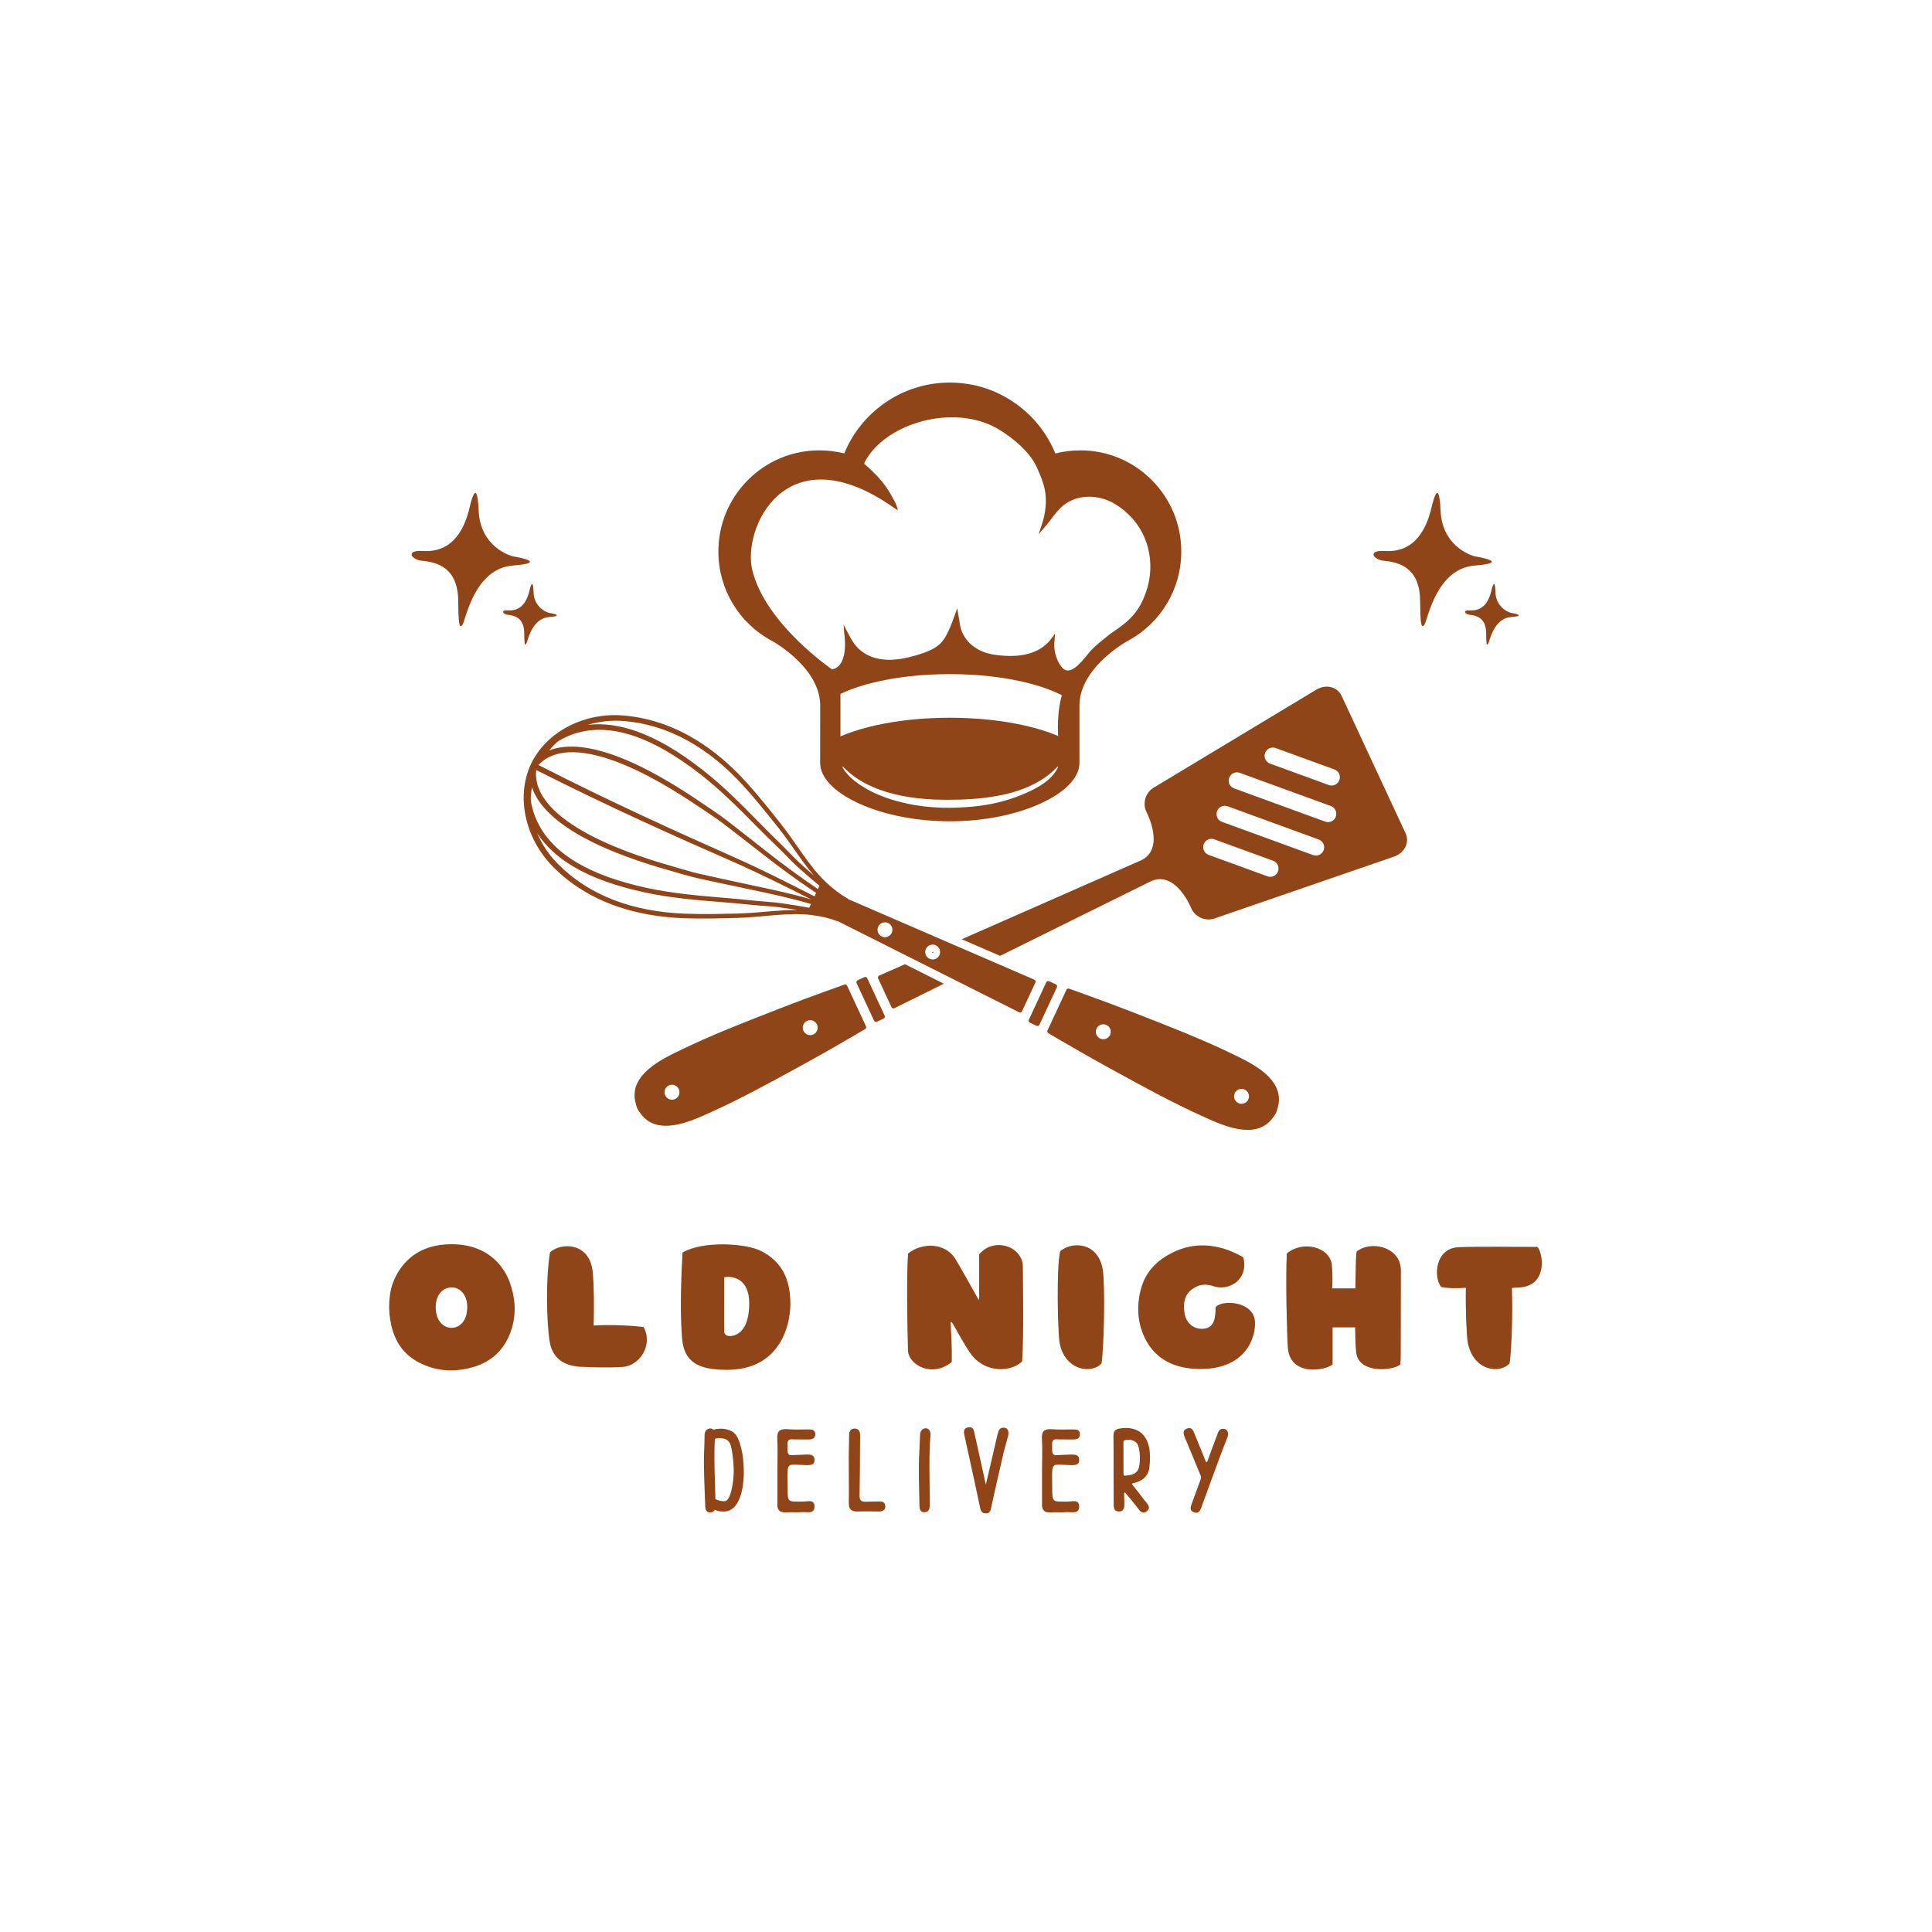 <svg xmlns="http://www.w3.org/2000/svg" xmlns:xlink="http://www.w3.org/1999/xlink" width="500" zoomAndPan="magnify" viewBox="0 0 375 375" height="500" preserveAspectRatio="xMidYMid meet" version="1.0"><defs><g/><clipPath id="3397cfbdce"><path d="M 186 133 L 273.711 133 L 273.711 186 L 186 186 Z M 186 133 " clip-rule="nonzero"/></clipPath><clipPath id="48f4f5f78b"><path d="M 101.211 138 L 202 138 L 202 197 L 101.211 197 Z M 101.211 138 " clip-rule="nonzero"/></clipPath><clipPath id="84686f9877"><path d="M 203.152 191.754 L 248.418 191.754 L 248.418 219.312 L 203.152 219.312 Z M 203.152 191.754 " clip-rule="nonzero"/></clipPath><clipPath id="4521efc04f"><path d="M 139 74.258 L 230 74.258 L 230 160 L 139 160 Z M 139 74.258 " clip-rule="nonzero"/></clipPath><clipPath id="37c608fbd5"><path d="M 284 113 L 295 113 L 295 125.395 L 284 125.395 Z M 284 113 " clip-rule="nonzero"/></clipPath><clipPath id="642f0bb1cb"><path d="M 97 113 L 109 113 L 109 125.395 L 97 125.395 Z M 97 113 " clip-rule="nonzero"/></clipPath></defs><path fill="#8f4517" d="M 181.031 184.949 C 181.055 184.949 181.074 184.945 181.086 184.941 C 181.164 184.91 181.207 184.82 181.18 184.738 C 181.18 184.734 181.172 184.73 181.172 184.727 L 180.887 184.852 C 180.902 184.891 180.949 184.949 181.031 184.949 " fill-opacity="1" fill-rule="nonzero"/><path fill="#8f4517" d="M 170.695 189.336 C 170.582 189.387 170.488 189.469 170.438 189.57 C 170.383 189.668 170.379 189.773 170.422 189.863 L 173.062 195.543 C 173.105 195.629 173.188 195.691 173.297 195.719 C 173.406 195.742 173.531 195.723 173.645 195.668 L 183.199 190.938 L 175.66 187.152 L 170.695 189.336 " fill-opacity="1" fill-rule="nonzero"/><g clip-path="url(#3397cfbdce)"><path fill="#8f4517" d="M 259.977 151.414 C 259.676 152.25 258.754 152.68 257.922 152.375 L 246.508 148.215 C 245.676 147.91 245.246 146.988 245.551 146.156 C 245.852 145.32 246.773 144.891 247.605 145.195 L 259.02 149.355 C 259.852 149.66 260.281 150.582 259.977 151.414 Z M 259.281 158.516 C 258.977 159.348 258.059 159.777 257.227 159.477 L 239.543 153.027 C 238.711 152.727 238.281 151.801 238.586 150.969 C 238.887 150.133 239.809 149.703 240.641 150.008 L 258.32 156.453 C 259.156 156.758 259.582 157.68 259.281 158.516 Z M 256.922 165.008 C 256.621 165.84 255.699 166.273 254.867 165.969 L 237.184 159.52 C 236.352 159.219 235.922 158.297 236.227 157.461 C 236.527 156.629 237.449 156.195 238.281 156.5 L 255.965 162.949 C 256.797 163.25 257.227 164.172 256.922 165.008 Z M 248.062 169.133 C 247.758 169.965 246.84 170.395 246.004 170.09 L 234.594 165.93 C 233.758 165.625 233.332 164.703 233.633 163.871 C 233.938 163.035 234.855 162.605 235.691 162.91 L 247.105 167.07 C 247.934 167.375 248.367 168.297 248.062 169.133 Z M 272.816 161.727 L 260.406 135.066 C 259.574 133.281 257.355 132.742 255.492 133.867 L 223.906 152.898 C 222.367 153.824 221.73 155.887 222.477 157.492 L 222.895 158.391 C 223.746 160.402 225.277 165.215 221.434 167.012 C 221.414 167.02 221.398 167.023 221.383 167.035 L 186.668 182.309 L 194.121 185.531 L 223.344 171.07 C 227.18 169.293 229.867 173.555 230.855 175.492 L 231.289 176.422 C 232.035 178.027 234.023 178.867 235.719 178.281 L 270.574 166.273 C 272.629 165.566 273.648 163.516 272.816 161.727 " fill-opacity="1" fill-rule="nonzero"/></g><path fill="#8f4517" d="M 170.207 198.312 C 170 198.41 169.75 198.32 169.652 198.113 L 166.262 190.824 C 166.164 190.617 166.258 190.371 166.465 190.27 L 167.773 189.66 C 167.98 189.562 168.23 189.652 168.324 189.863 L 171.719 197.148 C 171.812 197.355 171.723 197.605 171.516 197.703 L 170.207 198.312 " fill-opacity="1" fill-rule="nonzero"/><path fill="#8f4517" d="M 155.945 200.082 C 155.609 199.355 155.922 198.488 156.648 198.148 C 157.375 197.812 158.234 198.125 158.574 198.852 C 158.914 199.578 158.598 200.445 157.871 200.785 C 157.148 201.121 156.285 200.809 155.945 200.082 Z M 129.117 212.613 C 128.777 211.887 129.094 211.023 129.816 210.684 C 130.543 210.344 131.406 210.66 131.746 211.387 C 132.082 212.113 131.77 212.977 131.043 213.316 C 130.316 213.656 129.453 213.34 129.117 212.613 Z M 154.93 207.148 C 155.496 206.836 156.059 206.527 156.625 206.219 C 159.215 204.801 161.812 203.301 164.32 201.855 L 164.656 201.66 C 165.828 200.984 166.887 200.371 167.934 199.742 C 168.113 199.633 168.184 199.406 168.094 199.219 L 164.414 191.312 C 164.328 191.121 164.109 191.031 163.91 191.098 C 162.664 191.531 161.375 192 160.34 192.379 L 159.969 192.516 C 157.25 193.508 154.438 194.539 151.688 195.617 C 151.09 195.852 150.492 196.082 149.891 196.32 C 144.098 198.582 138.102 200.922 132.422 203.664 L 132.039 203.848 C 128.375 205.609 122.242 208.555 123.285 213.723 C 123.379 214.191 123.516 214.672 123.684 215.117 C 123.688 215.129 123.691 215.137 123.695 215.148 C 123.699 215.156 123.703 215.164 123.711 215.176 C 123.941 215.59 124.223 216.008 124.52 216.379 C 127.801 220.5 133.996 217.688 137.699 216.008 L 138.086 215.832 C 143.832 213.234 149.473 210.141 154.93 207.148 " fill-opacity="1" fill-rule="nonzero"/><path fill="#8f4517" d="M 205.375 148.852 C 205.363 148.898 205.34 148.961 205.305 149.027 C 204.129 151.43 201.562 152.836 199.246 153.875 C 196.312 155.191 193.215 156.031 190.023 156.426 C 188.203 156.652 186.352 156.762 184.512 156.789 C 180.004 156.852 175.219 156.137 171.02 154.469 C 169.863 154.012 168.746 153.465 167.684 152.82 C 166.457 152.074 165.281 151.203 164.348 150.102 C 164.094 149.801 163.848 149.48 163.648 149.137 C 163.543 148.953 163.48 148.777 163.535 148.77 C 163.57 148.738 163.684 148.859 163.82 149 C 165.047 150.254 166.477 151.289 168.035 152.094 C 171.559 153.922 175.523 154.738 179.453 155.066 C 180.836 155.184 182.223 155.234 183.613 155.238 C 185.625 155.242 187.629 155.188 189.633 155.012 C 191.629 154.836 193.621 154.523 195.57 154.055 C 197.027 153.703 198.457 153.215 199.824 152.598 C 200.816 152.148 201.781 151.625 202.688 151.016 C 203.586 150.406 204.383 149.707 205.141 148.938 C 205.246 148.832 205.336 148.742 205.363 148.77 C 205.371 148.773 205.375 148.781 205.379 148.793 C 205.383 148.805 205.379 148.828 205.375 148.852 Z M 184.449 140.422 C 169.344 140.422 160.484 145.332 160.484 145.332 L 160.215 148.762 C 160.215 148.762 165.117 158.648 184.449 158.648 C 203.785 158.648 208.684 148.762 208.684 148.762 L 208.684 146.07 C 208.684 146.07 199.555 140.422 184.449 140.422 " fill-opacity="1" fill-rule="nonzero"/><g clip-path="url(#48f4f5f78b)"><path fill="#8f4517" d="M 181.523 186.148 C 180.773 186.422 179.945 186.035 179.672 185.285 C 179.402 184.535 179.789 183.703 180.535 183.434 C 181.285 183.16 182.113 183.547 182.387 184.297 C 182.656 185.047 182.273 185.875 181.523 186.148 Z M 172.262 181.82 C 171.512 182.098 170.684 181.707 170.414 180.957 C 170.141 180.211 170.527 179.379 171.277 179.105 C 172.023 178.832 172.852 179.219 173.125 179.969 C 173.398 180.719 173.012 181.551 172.262 181.82 Z M 158.758 172.566 C 155.367 170.285 151.785 167.637 148.922 165.375 C 147.66 164.379 146.336 163.332 145.016 162.312 C 144.492 161.906 143.961 161.488 143.441 161.078 C 141.855 159.828 140.184 158.512 138.363 157.301 C 138.023 157.074 137.621 156.801 137.152 156.48 C 134.008 154.34 127.867 150.156 121.406 147.453 C 115.223 144.863 110.195 144.227 106.59 145.66 C 107.316 144.797 108.043 144.035 108.562 143.73 C 110.836 142.406 113.344 141.711 116 141.66 C 118.316 141.613 120.797 142.055 123.363 142.957 C 127.211 144.309 131.297 146.695 135.781 150.16 C 139.758 153.23 143.266 156.77 146.52 160.051 C 147.953 161.496 149.41 162.965 150.844 164.328 C 151.449 164.906 152.027 165.496 152.582 166.066 C 153.348 166.852 154.133 167.656 154.98 168.406 L 155.207 168.609 C 156.488 169.742 157.781 170.887 159.055 171.926 Z M 158.098 173.984 C 153.223 171.492 147.906 168.785 142.207 166.254 C 131.512 161.504 118.773 155.773 104.512 148.484 C 106.125 146.77 108.453 145.938 111.41 146.004 C 114.133 146.07 117.398 146.887 121.062 148.406 C 127.434 151.039 133.531 155.156 136.656 157.266 C 137.129 157.586 137.535 157.859 137.875 158.086 C 139.672 159.27 141.336 160.57 142.914 161.805 C 143.438 162.211 143.973 162.629 144.504 163.035 C 145.824 164.047 147.152 165.09 148.414 166.078 C 151.324 168.359 154.965 171.027 158.41 173.316 Z M 145.758 171.789 C 144.188 171.453 142.539 171.105 140.918 170.742 C 140.266 170.598 139.602 170.453 138.957 170.316 C 136.996 169.898 134.934 169.457 132.871 168.84 C 132.477 168.723 132.008 168.586 131.457 168.426 C 127.84 167.387 120.77 165.352 114.66 162.156 C 111.148 160.316 108.422 158.34 106.621 156.289 C 104.688 154.086 103.82 151.781 104.078 149.461 C 118.371 156.695 131.129 162.371 141.844 167.074 C 147.41 169.516 152.625 172.137 157.41 174.559 C 153.727 173.48 149.777 172.641 145.758 171.789 Z M 157.07 176.195 C 155.457 175.887 153.75 175.629 152.062 175.375 L 151.758 175.332 C 150.641 175.164 149.52 175.078 148.426 174.992 C 147.637 174.934 146.812 174.871 145.98 174.777 C 144.016 174.555 141.957 174.379 139.93 174.211 C 135.328 173.82 130.371 173.402 125.469 172.324 C 119.934 171.109 115.48 169.508 111.973 167.426 C 109.637 166.035 107.703 164.414 106.25 162.605 C 104.582 160.535 103.5 158.164 103.055 155.566 C 102.953 154.973 103.066 153.926 103.258 152.812 C 104.48 156.504 108.203 159.949 114.156 163.031 C 120.379 166.254 127.523 168.277 131.18 169.316 C 131.727 169.469 132.195 169.602 132.586 169.715 C 134.684 170.336 136.762 170.773 138.738 171.184 C 139.387 171.32 140.047 171.461 140.695 171.602 C 142.324 171.957 143.973 172.301 145.547 172.629 C 149.523 173.457 153.641 174.363 157.406 175.469 Z M 143.191 177.316 C 139.945 177.395 136.492 177.477 133.016 177.348 C 122.766 176.969 114.293 173.789 108.219 167.617 C 106.543 165.914 105.207 163.926 104.285 161.758 C 105.938 164.281 108.32 166.453 111.387 168.258 C 115.008 170.395 119.574 172.016 125.227 173.234 C 130.191 174.305 135.18 174.707 139.809 175.078 C 141.828 175.242 143.879 175.406 145.832 175.621 C 146.676 175.711 147.508 175.773 148.305 175.832 C 149.387 175.906 150.492 175.988 151.582 176.148 L 151.887 176.191 C 152.859 176.332 153.836 176.477 154.797 176.629 C 151.066 176.594 147.016 177.227 143.191 177.316 Z M 121.094 139.949 C 129.719 140.645 137.598 145.102 144.477 152.727 C 146.809 155.312 148.965 158.016 150.992 160.559 C 153.406 163.582 155.551 167.125 158.008 169.977 C 157.246 169.312 156.48 168.629 155.719 167.949 L 155.492 167.746 C 154.668 167.012 153.898 166.215 153.145 165.434 C 152.586 164.859 152.008 164.262 151.391 163.672 C 149.973 162.312 148.531 160.844 147.105 159.398 C 143.848 156.086 140.332 152.516 136.324 149.391 C 131.762 145.836 127.582 143.375 123.621 141.969 C 120.273 140.777 117.078 140.344 114.086 140.695 C 116.336 140.012 118.719 139.758 121.094 139.949 Z M 200.715 190.133 L 164.539 174.477 L 164.566 174.422 C 163.234 173.695 161.863 172.672 160.371 171.285 C 157.133 168.277 154.582 163.723 151.613 159.977 C 149.59 157.422 147.438 154.703 145.098 152.09 C 141.941 148.566 138.512 145.648 134.895 143.477 C 130.547 140.859 125.891 139.289 121.062 138.879 C 117.418 138.57 113.77 139.25 110.547 140.867 C 107.16 142.566 104.547 145.16 103.035 148.348 L 103.035 148.355 L 103.031 148.355 C 101.566 151.566 101.258 155.242 102.137 158.93 C 102.973 162.445 104.801 165.68 107.379 168.277 C 110.793 171.723 114.988 174.285 119.785 175.941 C 123.77 177.32 128.207 178.078 132.93 178.234 C 136.43 178.352 139.891 178.254 143.145 178.164 C 147.918 178.035 153.051 177.047 157.434 177.598 C 159.453 177.852 161.117 178.246 162.527 178.801 L 162.547 178.766 C 172.336 183.684 197.77 196.465 197.77 196.465 C 197.879 196.52 198.004 196.539 198.113 196.516 C 198.223 196.492 198.305 196.426 198.348 196.336 L 200.992 190.66 C 201.031 190.57 201.027 190.465 200.973 190.367 C 200.922 190.266 200.828 190.184 200.715 190.133 " fill-opacity="1" fill-rule="nonzero"/></g><path fill="#8f4517" d="M 201.754 198.91 L 205.148 191.621 C 205.246 191.414 205.152 191.164 204.945 191.07 L 203.637 190.457 C 203.43 190.359 203.184 190.453 203.086 190.656 L 199.691 197.945 C 199.598 198.152 199.688 198.402 199.895 198.5 L 201.203 199.109 C 201.41 199.207 201.66 199.117 201.754 198.91 " fill-opacity="1" fill-rule="nonzero"/><g clip-path="url(#84686f9877)"><path fill="#8f4517" d="M 215.465 200.879 C 215.125 201.605 214.266 201.922 213.539 201.582 C 212.812 201.242 212.5 200.375 212.836 199.648 C 213.176 198.922 214.039 198.609 214.762 198.949 C 215.488 199.285 215.805 200.148 215.465 200.879 Z M 242.293 213.41 C 241.957 214.141 241.094 214.453 240.367 214.113 C 239.641 213.773 239.328 212.91 239.668 212.184 C 240.004 211.457 240.867 211.141 241.594 211.48 C 242.32 211.82 242.633 212.684 242.293 213.41 Z M 219.723 196.414 C 216.973 195.336 214.156 194.305 211.438 193.312 L 211.07 193.176 C 209.801 192.711 208.656 192.297 207.496 191.895 C 207.301 191.828 207.086 191.918 206.996 192.109 L 203.316 200.016 C 203.227 200.203 203.297 200.43 203.477 200.539 C 204.605 201.219 205.797 201.902 206.754 202.457 L 207.094 202.652 C 209.605 204.102 212.195 205.598 214.785 207.016 C 215.352 207.324 215.914 207.633 216.48 207.945 C 221.934 210.938 227.578 214.031 233.324 216.629 L 233.711 216.805 C 237.414 218.484 243.609 221.297 246.891 217.176 C 247.188 216.805 247.469 216.387 247.699 215.973 C 247.707 215.961 247.711 215.953 247.715 215.945 C 247.719 215.934 247.723 215.926 247.727 215.914 C 247.895 215.469 248.031 214.988 248.125 214.52 C 249.168 209.352 243.035 206.406 239.371 204.645 L 238.988 204.461 C 233.309 201.719 227.316 199.379 221.52 197.117 C 220.922 196.879 220.32 196.645 219.723 196.414 " fill-opacity="1" fill-rule="nonzero"/></g><path fill="#8f4517" d="M 159.77 133.977 C 160.012 134.773 160.164 135.602 160.211 136.465 C 162.117 134.941 165.238 133.574 169.109 132.59 C 173.594 131.449 178.867 130.844 184.355 130.844 C 189.852 130.844 195.125 131.449 199.609 132.59 C 203.484 133.578 206.609 134.945 208.512 136.477 C 208.559 135.609 208.711 134.777 208.949 133.984 C 203.973 130.656 194.672 128.57 184.355 128.57 C 174.047 128.57 164.75 130.656 159.77 133.977 " fill-opacity="1" fill-rule="nonzero"/><path fill="#8f4517" d="M 159.77 144.719 C 160.012 145.512 160.164 146.344 160.211 147.207 C 162.117 145.68 165.238 144.316 169.109 143.328 C 173.594 142.188 178.867 141.582 184.355 141.582 C 189.852 141.582 195.125 142.188 199.609 143.332 C 203.484 144.32 206.609 145.684 208.512 147.215 C 208.559 146.352 208.711 145.52 208.949 144.723 C 203.973 141.398 194.672 139.312 184.355 139.312 C 174.047 139.312 164.75 141.395 159.77 144.719 " fill-opacity="1" fill-rule="nonzero"/><g clip-path="url(#4521efc04f)"><path fill="#8f4517" d="M 217.945 122.59 L 217.836 122.645 L 217.812 122.664 C 217.805 122.668 217.793 122.672 217.781 122.676 L 217.727 122.707 C 216.016 123.695 207.48 129.023 207.48 136.98 L 207.48 148.094 C 207.48 150.043 205.004 152.363 201.012 154.152 C 196.387 156.23 190.473 157.371 184.355 157.371 C 178.238 157.371 172.324 156.23 167.699 154.152 C 163.707 152.363 161.227 150.043 161.227 148.094 L 161.242 136.98 L 161.242 136.969 C 161.227 128.648 151.914 123.215 150.852 122.625 L 150.785 122.59 C 145.043 119.52 141.477 113.57 141.477 107.059 C 141.477 102.355 143.305 97.934 146.621 94.609 C 149.941 91.285 154.352 89.453 159.039 89.453 C 160.805 89.453 162.535 89.711 164.191 90.223 L 165.117 90.508 L 165.449 89.594 C 166.84 85.738 169.344 82.434 172.688 80.039 C 176.105 77.594 180.141 76.301 184.355 76.301 C 188.574 76.301 192.609 77.594 196.027 80.039 C 199.371 82.434 201.875 85.742 203.262 89.598 L 203.59 90.516 L 204.52 90.227 C 206.188 89.715 207.922 89.453 209.68 89.453 C 214.375 89.453 218.785 91.285 222.102 94.609 C 225.418 97.934 227.246 102.355 227.246 107.059 C 227.246 113.57 223.684 119.52 217.945 122.59 Z M 223.543 93.164 C 219.84 89.457 214.918 87.414 209.68 87.414 C 208.039 87.414 206.414 87.617 204.836 88.02 C 203.258 84.148 200.637 80.832 197.211 78.379 C 193.445 75.684 189 74.258 184.355 74.258 C 179.715 74.258 175.27 75.684 171.504 78.379 C 168.078 80.828 165.457 84.145 163.875 88.012 C 162.309 87.613 160.688 87.414 159.039 87.414 C 153.805 87.414 148.883 89.457 145.18 93.164 C 141.48 96.879 139.438 101.812 139.438 107.059 C 139.438 114.332 143.422 120.977 149.84 124.398 L 149.879 124.418 C 150.359 124.688 152.617 126.004 154.82 128.168 C 157.723 131.016 159.199 133.977 159.203 136.969 L 159.191 148.094 C 159.191 150.941 161.988 153.828 166.863 156.02 C 171.746 158.207 177.957 159.414 184.355 159.414 C 190.754 159.414 196.965 158.207 201.844 156.02 C 206.723 153.828 209.52 150.941 209.52 148.094 L 209.52 136.98 C 209.52 134.094 210.895 131.23 213.605 128.469 C 215.727 126.305 218.023 124.895 218.719 124.492 C 218.77 124.465 218.824 124.438 218.879 124.406 L 218.891 124.398 C 225.301 120.977 229.285 114.328 229.285 107.059 C 229.285 101.809 227.246 96.875 223.543 93.164 " fill-opacity="1" fill-rule="nonzero"/></g><path fill="#8f4517" d="M 221.406 117.316 C 219.609 120.676 216.523 122.184 215.055 123.387 C 213.93 124.309 212.758 125.203 211.754 126.254 C 210.73 127.324 208.012 131.59 206.219 129.637 C 205.234 128.562 204.551 126.656 204.637 124.945 C 204.676 124.184 204.781 122.98 204.781 122.98 C 204.781 122.98 203.891 124.219 203.547 124.586 C 201.496 126.758 198.277 127.789 193.266 127.117 C 187 126.277 186.363 121.43 186.363 121.43 L 185.797 118.074 C 185.797 118.074 184.727 121.074 184.391 121.824 C 183.027 124.887 182.238 126.07 176.633 127.516 C 171.641 128.801 167.492 127.879 165.336 124.234 C 164.594 122.977 163.742 121.238 163.742 121.238 L 163.879 123.039 C 163.879 123.039 164.777 128.613 162.02 129.77 C 161.852 129.844 161.68 129.895 161.508 129.93 C 161.504 129.926 148.57 121.137 146.02 110.66 C 144.051 102.574 152.367 84.449 172.539 97.891 C 173.035 98.242 174.262 99.062 174.262 99.062 C 174.262 99.062 174.191 98.332 173.605 97.227 C 172.559 95.254 171.785 94.066 170.297 92.438 C 170.117 92.242 168.051 90.152 167.773 90.098 C 167.777 90.098 167.773 90.102 167.773 90.098 C 167.805 90.043 167.523 90 168.613 88.426 C 173.297 81.672 185.91 78.41 194.031 83.445 C 196.738 85.125 199.883 87.719 201.211 90.637 C 202.699 93.91 203.477 96.094 202.688 100.137 C 202.473 101.242 201.578 103.699 201.578 103.699 C 201.578 103.699 202.805 102.305 203.156 101.875 C 204.289 100.5 204.508 99.961 205.762 98.668 C 208.406 95.949 212.785 95.828 215.953 97.57 C 217.52 98.43 218.879 99.551 220.035 100.914 C 223.582 105.078 224.5 111.523 221.406 117.316 Z M 228.359 107.363 C 228.129 105.34 227.43 97.941 223.699 94.789 C 219.969 91.637 217.535 88.953 211.188 88.484 C 207.492 88.215 205.828 88.484 205.082 88.762 C 205.074 88.727 205.07 88.691 205.062 88.656 C 204.695 88.73 204.336 88.812 203.98 88.906 C 203.691 87.664 203.254 86.516 202.621 85.633 C 200.641 82.863 196.16 76.023 185.629 75.293 C 175.102 74.562 166.395 83.648 165.25 87.25 C 165.129 87.629 165.035 88.047 165.004 88.457 C 164.887 88.395 164.812 88.359 164.809 88.367 C 164.648 88.715 164.5 89.066 164.355 89.422 C 159.883 87.578 152.957 88.605 149.078 91.23 C 144.562 94.285 141.414 98.445 140.48 106.168 C 139.555 113.891 145.414 119.805 147.859 122.141 C 149.227 123.445 154.211 124.938 156.461 127.984 C 156.742 128.363 157.016 128.691 157.281 128.969 L 158.867 132.938 L 160.793 134.324 L 159.891 134.871 L 160.434 145.195 L 163.129 143.266 L 163.129 133.883 L 162.801 133.738 L 170.391 130.887 L 182.336 129.859 L 195.328 130.594 L 205.547 133.531 L 206.477 133.812 C 204.973 137.766 205.383 142.844 205.383 142.844 L 208.949 145.809 L 208.949 133.598 L 209.664 131.359 C 209.664 131.359 211.141 129.895 211.668 128.57 C 213.512 127.801 217.043 124.914 225.176 117.562 C 227.707 115.273 228.594 109.387 228.359 107.363 " fill-opacity="1" fill-rule="nonzero"/><path fill="#8f4517" d="M 275.641 116.566 C 275.688 120.719 275.809 122.203 276.469 121.27 C 277.129 120.336 278.719 110.383 286.23 109.777 C 293.742 109.168 286.23 107.98 286.23 107.98 C 286.23 107.98 279.938 106.461 279.613 99.102 C 279.281 91.641 277.836 98.609 277.711 99.102 C 276.926 102 274.984 107.328 268.805 106.949 C 265.309 106.73 266.547 108.633 268.559 108.84 C 271.574 109.117 275.566 110.168 275.641 116.566 Z M 275.641 116.566 " fill-opacity="1" fill-rule="nonzero"/><g clip-path="url(#37c608fbd5)"><path fill="#8f4517" d="M 288.461 122.855 C 288.461 124.742 288.535 125.414 288.836 124.988 C 289.137 124.562 289.852 120.039 293.277 119.77 C 296.703 119.5 293.277 118.953 293.277 118.953 C 292.84 118.824 292.438 118.629 292.066 118.367 C 291.691 118.105 291.371 117.793 291.102 117.43 C 290.828 117.062 290.621 116.668 290.48 116.238 C 290.34 115.805 290.27 115.363 290.273 114.91 C 290.125 111.523 289.469 114.695 289.41 114.91 C 289.055 116.23 288.168 118.648 285.363 118.469 C 283.773 118.371 284.336 119.234 285.246 119.328 C 286.613 119.473 288.43 119.949 288.461 122.855 Z M 288.461 122.855 " fill-opacity="1" fill-rule="nonzero"/></g><g fill="#8f4517" fill-opacity="1"><g transform="translate(74.612, 265.394)"><g><path d="M 12.953 -23.891 C 6.512 -23.867 3.395 -20.352 1.922 -17.051 C 0.82 -14.637 0.633 -11.172 1.336 -8.152 C 2.062 -4.941 3.77 -2.438 6.746 -0.914 C 9.859 0.703 13.164 0.961 16.535 0.141 C 20.703 -0.844 23.445 -3.418 24.711 -7.496 C 25.645 -10.586 25.387 -13.633 24.289 -16.629 C 23.586 -18.48 20.938 -23.938 12.953 -23.891 Z M 13.07 -15.504 C 14.73 -15.504 16.23 -13.984 16.066 -11.336 C 15.926 -8.688 14.402 -7.73 13.164 -7.66 C 11.945 -7.566 10.141 -8.523 9.977 -11.242 C 9.789 -14.031 11.336 -15.504 13.07 -15.504 Z M 13.07 -15.504 "/></g></g></g><g fill="#8f4517" fill-opacity="1"><g transform="translate(105.228, 265.394)"><g><path d="M 15.621 -0.07 C 18.902 -0.281 21.594 -4.285 19.699 -7.824 C 16.395 -8.223 12.133 -8.27 10 -8.105 C 10.094 -11.031 10.094 -15.809 9.812 -18.574 C 9.18 -24.312 3.676 -24.266 1.523 -22.32 C 0.609 -16.535 0.938 -8.453 1.43 -5.152 C 2.109 -0.562 5.949 -0.07 8.363 -0.07 C 8.363 -0.07 12.32 0.141 15.621 -0.07 Z M 15.621 -0.07 "/></g></g></g><g fill="#8f4517" fill-opacity="1"><g transform="translate(130.81, 265.394)"><g><path d="M 22.602 -12.273 C 22.602 -17.309 20.82 -20.516 17.051 -22.508 C 13.961 -24.148 5.551 -24.57 1.664 -22.273 C 1.266 -15.223 1.242 -9.344 1.594 -5.527 C 1.992 -1.031 4.684 0.492 10.305 0.492 C 20.469 0.492 22.602 -7.988 22.602 -12.273 Z M 10.867 -6.066 C 10.516 -6.066 9.789 -6.184 9.766 -6.91 C 9.719 -9.555 9.766 -15.996 9.766 -17.473 C 11.641 -17.824 14.637 -17.004 14.613 -12.414 C 14.613 -7.66 12.672 -6.113 10.867 -6.066 Z M 10.867 -6.066 "/></g></g></g><g fill="#8f4517" fill-opacity="1"><g transform="translate(158.593, 265.394)"><g/></g></g><g fill="#8f4517" fill-opacity="1"><g transform="translate(174.786, 265.394)"><g><path d="M 15.27 -13.164 C 15.246 -13.141 15.199 -13.141 15.176 -13.117 C 15.082 -13.281 14.965 -13.445 14.871 -13.633 C 13.188 -16.605 12.391 -18.105 10.773 -20.844 C 8.547 -24.617 3.699 -23.984 1.477 -22.086 C 1.195 -19.324 1.266 -9.062 1.453 -3.277 C 1.547 -0.469 6.113 2.109 9.953 -1.031 C 10.023 -4.379 9.812 -5.949 9.742 -8.758 C 9.789 -8.758 9.859 -8.781 9.906 -8.781 C 10 -8.641 10.117 -8.523 10.188 -8.387 C 10.727 -7.543 12.344 -4.402 13.656 -2.602 C 16.535 1.312 21.594 0.867 23.609 -1.148 C 23.961 -5.879 23.75 -16.652 23.75 -19.512 C 23.75 -23.469 18.129 -25.387 15.27 -21.922 C 15.27 -18.691 15.27 -16.324 15.27 -13.164 Z M 15.27 -13.164 "/></g></g></g><g fill="#8f4517" fill-opacity="1"><g transform="translate(204.442, 265.394)"><g><path d="M 9.625 -18.832 C 8.758 -24.453 3.512 -24.453 1.336 -22.531 C 0.586 -19.676 0.844 -6.746 1.242 -4.66 C 2.273 0.609 7.402 1.383 9.367 -0.75 C 9.906 -4.684 10.047 -16.02 9.625 -18.832 Z M 9.625 -18.832 "/></g></g></g><g fill="#8f4517" fill-opacity="1"><g transform="translate(220.027, 265.394)"><g><path d="M 15.246 -15.832 C 18.293 -14.59 22.438 -16.91 21.289 -21.359 C 16.301 -24.242 11.594 -24.242 7.707 -22.344 C 4.801 -20.938 2.648 -18.902 1.617 -15.832 C 0.703 -13.094 0.633 -9.859 1.57 -7.191 C 2.672 -3.98 5.363 0.328 13 0.328 C 21.805 0.328 23.75 -5.832 23.562 -8.852 C 23.328 -12.93 17.027 -13.164 15.926 -11.664 C 15.879 -9.859 15.832 -7.473 13.281 -7.473 C 11.617 -7.449 10.094 -8.617 9.859 -10.75 C 9.602 -12.531 9.953 -14.309 11.594 -15.316 C 12.836 -16.113 13.844 -16.184 15.246 -15.832 Z M 15.246 -15.832 "/></g></g></g><g fill="#8f4517" fill-opacity="1"><g transform="translate(248.77, 265.394)"><g><path d="M 9.812 -15.316 C 9.812 -15.551 9.953 -17.777 9.742 -19.836 C 9.391 -23.398 4.121 -24.688 1.008 -22.109 C 0.727 -17.848 1.008 -6.441 1.195 -3.863 C 1.594 1.898 8.594 0.609 9.883 -0.562 C 9.883 -2.996 9.883 -5.457 9.883 -7.754 C 11.43 -7.754 12.766 -7.754 14.262 -7.754 C 14.262 -6.746 14.309 -4.051 14.473 -2.832 C 15.012 1.43 21.992 0.586 23.047 -0.586 C 23.094 -1.125 23.117 -2.25 23.117 -3.066 C 23.141 -9.016 23.141 -16.488 23.141 -18.832 C 23.141 -23.305 17.426 -24.758 14.543 -22.461 C 14.332 -21.195 14.379 -17.941 14.309 -15.316 C 12.812 -15.316 11.359 -15.316 9.812 -15.316 Z M 9.812 -15.316 "/></g></g></g><g fill="#8f4517" fill-opacity="1"><g transform="translate(277.372, 265.394)"><g><path d="M 21.055 -23.375 C 18.387 -23.352 8.57 -23.492 5.621 -23.305 C 1.172 -23.023 0.844 -17.543 2.344 -15.598 C 3.863 -15.293 5.574 -15.316 7.145 -15.434 C 7.074 -10.961 7.285 -6.113 7.52 -4.801 C 8.547 0.633 13.68 1.406 15.645 -0.773 C 16.09 -3.98 16.254 -11.055 16.09 -15.41 C 16.207 -15.41 16.793 -15.457 17.613 -15.504 C 22.859 -15.832 22.297 -21.734 21.055 -23.375 Z M 21.055 -23.375 "/></g></g></g><g fill="#8f4517" fill-opacity="1"><g transform="translate(136.152, 293.381)"><g><path d="M 1.707 0.195 C 2.168 0.172 2.438 -0.023 2.582 -0.34 C 3.117 -0.098 3.727 0.047 4.531 0 C 7.383 -0.195 8.137 -4.289 8.211 -7.066 C 8.258 -9.109 8.039 -11.305 7.578 -12.789 C 7.039 -14.812 6.359 -15.809 4.191 -16.055 C 3.652 -16.102 2.824 -16.031 2.289 -15.883 C 2.191 -15.98 2.07 -16.055 1.926 -16.102 C 1.656 -16.152 1.363 -16.102 1.07 -15.906 C 0.73 -15.664 0.633 -15.273 0.609 -14.883 C 0.586 -13.766 0.586 -12.691 0.512 -11.57 C 0.391 -8.16 0.633 -4.48 0.73 -1.121 C 0.73 -0.438 0.926 0.195 1.707 0.195 Z M 2.605 -14.082 C 2.922 -14.25 3.484 -14.324 4.289 -14.152 C 5.504 -13.91 5.676 -12.91 5.82 -12.301 C 6.113 -10.742 6.332 -8.867 6.238 -7.066 C 6.188 -5.797 5.727 -1.996 4.48 -1.996 C 3.605 -1.996 3.047 -2.242 2.703 -2.41 L 2.703 -2.559 C 2.633 -6.285 2.387 -10.328 2.605 -14.082 Z M 2.605 -14.082 "/></g></g></g><g fill="#8f4517" fill-opacity="1"><g transform="translate(150.376, 293.381)"><g><path d="M 2.242 0.172 C 3.266 0.098 4.336 0.219 5.359 0.121 C 6.285 0.074 7.672 0.535 7.723 -0.902 C 7.746 -2.484 6.332 -1.898 5.457 -1.926 C 2.508 -1.949 2.484 -1.582 2.484 -4.945 C 2.484 -6.211 2.363 -8.379 2.703 -8.723 C 3.047 -9.086 2.852 -9.086 4.164 -9.086 L 6.332 -8.988 C 7.039 -9.012 7.746 -9.086 7.723 -10.012 C 7.723 -10.988 6.992 -11.059 6.285 -11.059 C 5.285 -11.035 4.312 -10.961 3.312 -10.938 C 2.34 -10.863 2.484 -11.84 2.484 -12.473 C 2.484 -13.082 2.289 -14.055 3.289 -14.008 C 4.336 -13.957 5.383 -14.008 6.43 -13.984 C 7.188 -13.957 7.867 -14.105 7.867 -15.008 C 7.867 -15.859 7.211 -15.934 6.527 -15.934 C 5.117 -15.906 3.68 -15.883 2.289 -15.98 C 0.973 -16.031 0.414 -15.59 0.488 -14.18 C 0.609 -12.133 0.512 -10.086 0.512 -8.039 L 0.512 -1.582 C 0.414 -0.367 0.902 0.27 2.242 0.172 Z M 2.242 0.172 "/></g></g></g><g fill="#8f4517" fill-opacity="1"><g transform="translate(164.26, 293.381)"><g><path d="M 2.121 0 C 3.801 -0.047 4.605 -0.023 6.309 0 C 7.016 0 7.602 -0.219 7.578 -1.023 C 7.578 -1.852 6.941 -1.973 6.262 -1.949 L 3.801 -1.898 C 2.852 -1.875 2.559 -2.191 2.582 -3.168 C 2.656 -6.773 2.656 -10.402 2.68 -14.031 C 2.68 -14.348 2.703 -14.641 2.68 -14.957 C 2.656 -15.617 2.387 -16.078 1.633 -16.102 C 0.879 -16.102 0.559 -15.566 0.559 -14.934 C 0.535 -13.008 0.461 -11.059 0.488 -9.109 C 0.488 -5.945 0.535 -3.824 0.488 -1.73 C 0.461 -0.559 0.879 0.023 2.121 0 Z M 2.121 0 "/></g></g></g><g fill="#8f4517" fill-opacity="1"><g transform="translate(177.852, 293.381)"><g><path d="M 1.559 0.145 C 2.363 0.145 2.605 -0.438 2.605 -1.145 L 2.605 -2.582 C 2.605 -6.504 2.41 -10.766 2.754 -14.691 C 2.801 -15.227 2.703 -15.934 2.07 -16.125 C 1.801 -16.199 1.512 -16.152 1.219 -15.957 C 0.879 -15.711 0.754 -15.324 0.73 -14.934 C 0.684 -13.812 0.656 -12.742 0.586 -11.621 C 0.391 -8.234 0.559 -4.531 0.609 -1.168 C 0.609 -0.488 0.781 0.145 1.559 0.145 Z M 1.559 0.145 "/></g></g></g><g fill="#8f4517" fill-opacity="1"><g transform="translate(186.622, 293.381)"><g><path d="M 4.605 0.34 C 5.457 0.488 5.676 -0.145 5.797 -0.879 C 6.48 -4.191 7.504 -8.379 8.234 -11.668 L 9.086 -14.812 C 9.207 -15.543 9.039 -16.273 8.16 -16.273 C 7.211 -16.273 7.16 -15.445 6.969 -14.836 C 6.262 -11.719 5.48 -8.43 4.727 -5.215 C 4.02 -8.5 3.266 -11.816 2.559 -15.031 C 2.438 -15.762 2.242 -16.59 1.219 -16.32 C 0.367 -16.125 0.414 -15.445 0.586 -14.715 C 1.316 -11.426 2.047 -8.086 2.754 -4.801 L 3.629 -0.656 C 3.75 -0.047 4.094 0.391 4.605 0.34 Z M 4.605 0.34 "/></g></g></g><g fill="#8f4517" fill-opacity="1"><g transform="translate(201.748, 293.381)"><g><path d="M 2.242 0.172 C 3.266 0.098 4.336 0.219 5.359 0.121 C 6.285 0.074 7.672 0.535 7.723 -0.902 C 7.746 -2.484 6.332 -1.898 5.457 -1.926 C 2.508 -1.949 2.484 -1.582 2.484 -4.945 C 2.484 -6.211 2.363 -8.379 2.703 -8.723 C 3.047 -9.086 2.852 -9.086 4.164 -9.086 L 6.332 -8.988 C 7.039 -9.012 7.746 -9.086 7.723 -10.012 C 7.723 -10.988 6.992 -11.059 6.285 -11.059 C 5.285 -11.035 4.312 -10.961 3.312 -10.938 C 2.34 -10.863 2.484 -11.84 2.484 -12.473 C 2.484 -13.082 2.289 -14.055 3.289 -14.008 C 4.336 -13.957 5.383 -14.008 6.43 -13.984 C 7.188 -13.957 7.867 -14.105 7.867 -15.008 C 7.867 -15.859 7.211 -15.934 6.527 -15.934 C 5.117 -15.906 3.68 -15.883 2.289 -15.98 C 0.973 -16.031 0.414 -15.59 0.488 -14.18 C 0.609 -12.133 0.512 -10.086 0.512 -8.039 L 0.512 -1.582 C 0.414 -0.367 0.902 0.27 2.242 0.172 Z M 2.242 0.172 "/></g></g></g><g fill="#8f4517" fill-opacity="1"><g transform="translate(215.632, 293.381)"><g><path d="M 1.582 0 C 2.605 -0.023 2.605 -0.879 2.605 -1.609 C 2.605 -2.461 2.559 -2.973 2.559 -3.484 C 2.559 -3.777 2.727 -3.703 2.824 -3.582 C 3.582 -2.703 4.312 -1.801 5.02 -0.902 C 5.531 -0.219 6.066 0.684 6.969 -0.047 C 7.867 -0.754 7.066 -1.535 6.527 -2.168 C 5.75 -3.191 4.945 -4.238 4.117 -5.262 C 4.066 -5.336 4.094 -5.434 4.191 -5.457 C 5.992 -5.82 7.234 -6.773 7.453 -8.477 C 8.281 -14.836 5.285 -16.785 1.535 -16.078 C 0.684 -15.906 0.488 -15.395 0.488 -14.617 C 0.535 -12.496 0.512 -10.328 0.512 -8.16 L 0.535 -1.582 C 0.535 -0.805 0.535 0 1.582 0 Z M 2.438 -7.406 L 2.438 -11.621 C 2.438 -13.57 2.289 -13.766 2.801 -13.859 C 3.508 -14.055 4.605 -13.859 5.066 -13.203 C 5.75 -12.23 5.797 -9.137 5.262 -8.086 C 4.801 -7.285 3.945 -7.039 2.852 -6.969 C 2.508 -6.969 2.438 -6.895 2.438 -7.406 Z M 2.438 -7.406 "/></g></g></g><g fill="#8f4517" fill-opacity="1"><g transform="translate(229.248, 293.381)"><g><path d="M 2.535 0.172 C 3.41 0.461 3.703 -0.145 3.945 -0.828 C 5.117 -4.043 6.43 -7.648 7.602 -10.793 L 9.039 -14.52 C 9.207 -15.227 9.109 -15.98 8.234 -16.055 C 7.285 -16.102 7.16 -15.273 6.941 -14.691 C 6.332 -13.082 5.699 -11.402 5.09 -9.695 C 5.02 -9.574 4.871 -9.551 4.801 -9.695 C 4.066 -11.523 3.336 -13.324 2.633 -15.031 C 2.363 -15.738 2.047 -16.516 1.07 -16.078 C 0.27 -15.738 0.438 -15.078 0.73 -14.371 C 1.754 -11.887 2.824 -9.379 3.824 -6.895 C 3.898 -6.699 3.898 -6.48 3.824 -6.309 L 2.121 -1.656 C 1.852 -0.949 1.535 -0.172 2.535 0.172 Z M 2.535 0.172 "/></g></g></g><path fill="#8f4517" d="M 88.934 116.566 C 88.98 120.719 89.102 122.203 89.762 121.27 C 90.422 120.336 92.012 110.383 99.523 109.777 C 107.035 109.168 99.523 107.98 99.523 107.98 C 99.523 107.98 93.23 106.461 92.906 99.102 C 92.574 91.641 91.129 98.609 91.004 99.102 C 90.219 102 88.277 107.328 82.098 106.949 C 78.602 106.73 79.844 108.633 81.852 108.84 C 84.867 109.117 88.859 110.168 88.934 116.566 Z M 88.934 116.566 " fill-opacity="1" fill-rule="nonzero"/><g clip-path="url(#642f0bb1cb)"><path fill="#8f4517" d="M 101.754 122.855 C 101.754 124.742 101.828 125.414 102.129 124.988 C 102.43 124.562 103.145 120.039 106.57 119.77 C 109.996 119.5 106.57 118.953 106.57 118.953 C 106.137 118.824 105.73 118.629 105.359 118.367 C 104.984 118.105 104.664 117.793 104.395 117.43 C 104.121 117.062 103.918 116.668 103.773 116.238 C 103.633 115.805 103.562 115.363 103.566 114.91 C 103.418 111.523 102.762 114.695 102.703 114.91 C 102.348 116.23 101.465 118.648 98.656 118.469 C 97.066 118.371 97.629 119.234 98.543 119.328 C 99.91 119.473 101.723 119.949 101.754 122.855 Z M 101.754 122.855 " fill-opacity="1" fill-rule="nonzero"/></g></svg>
